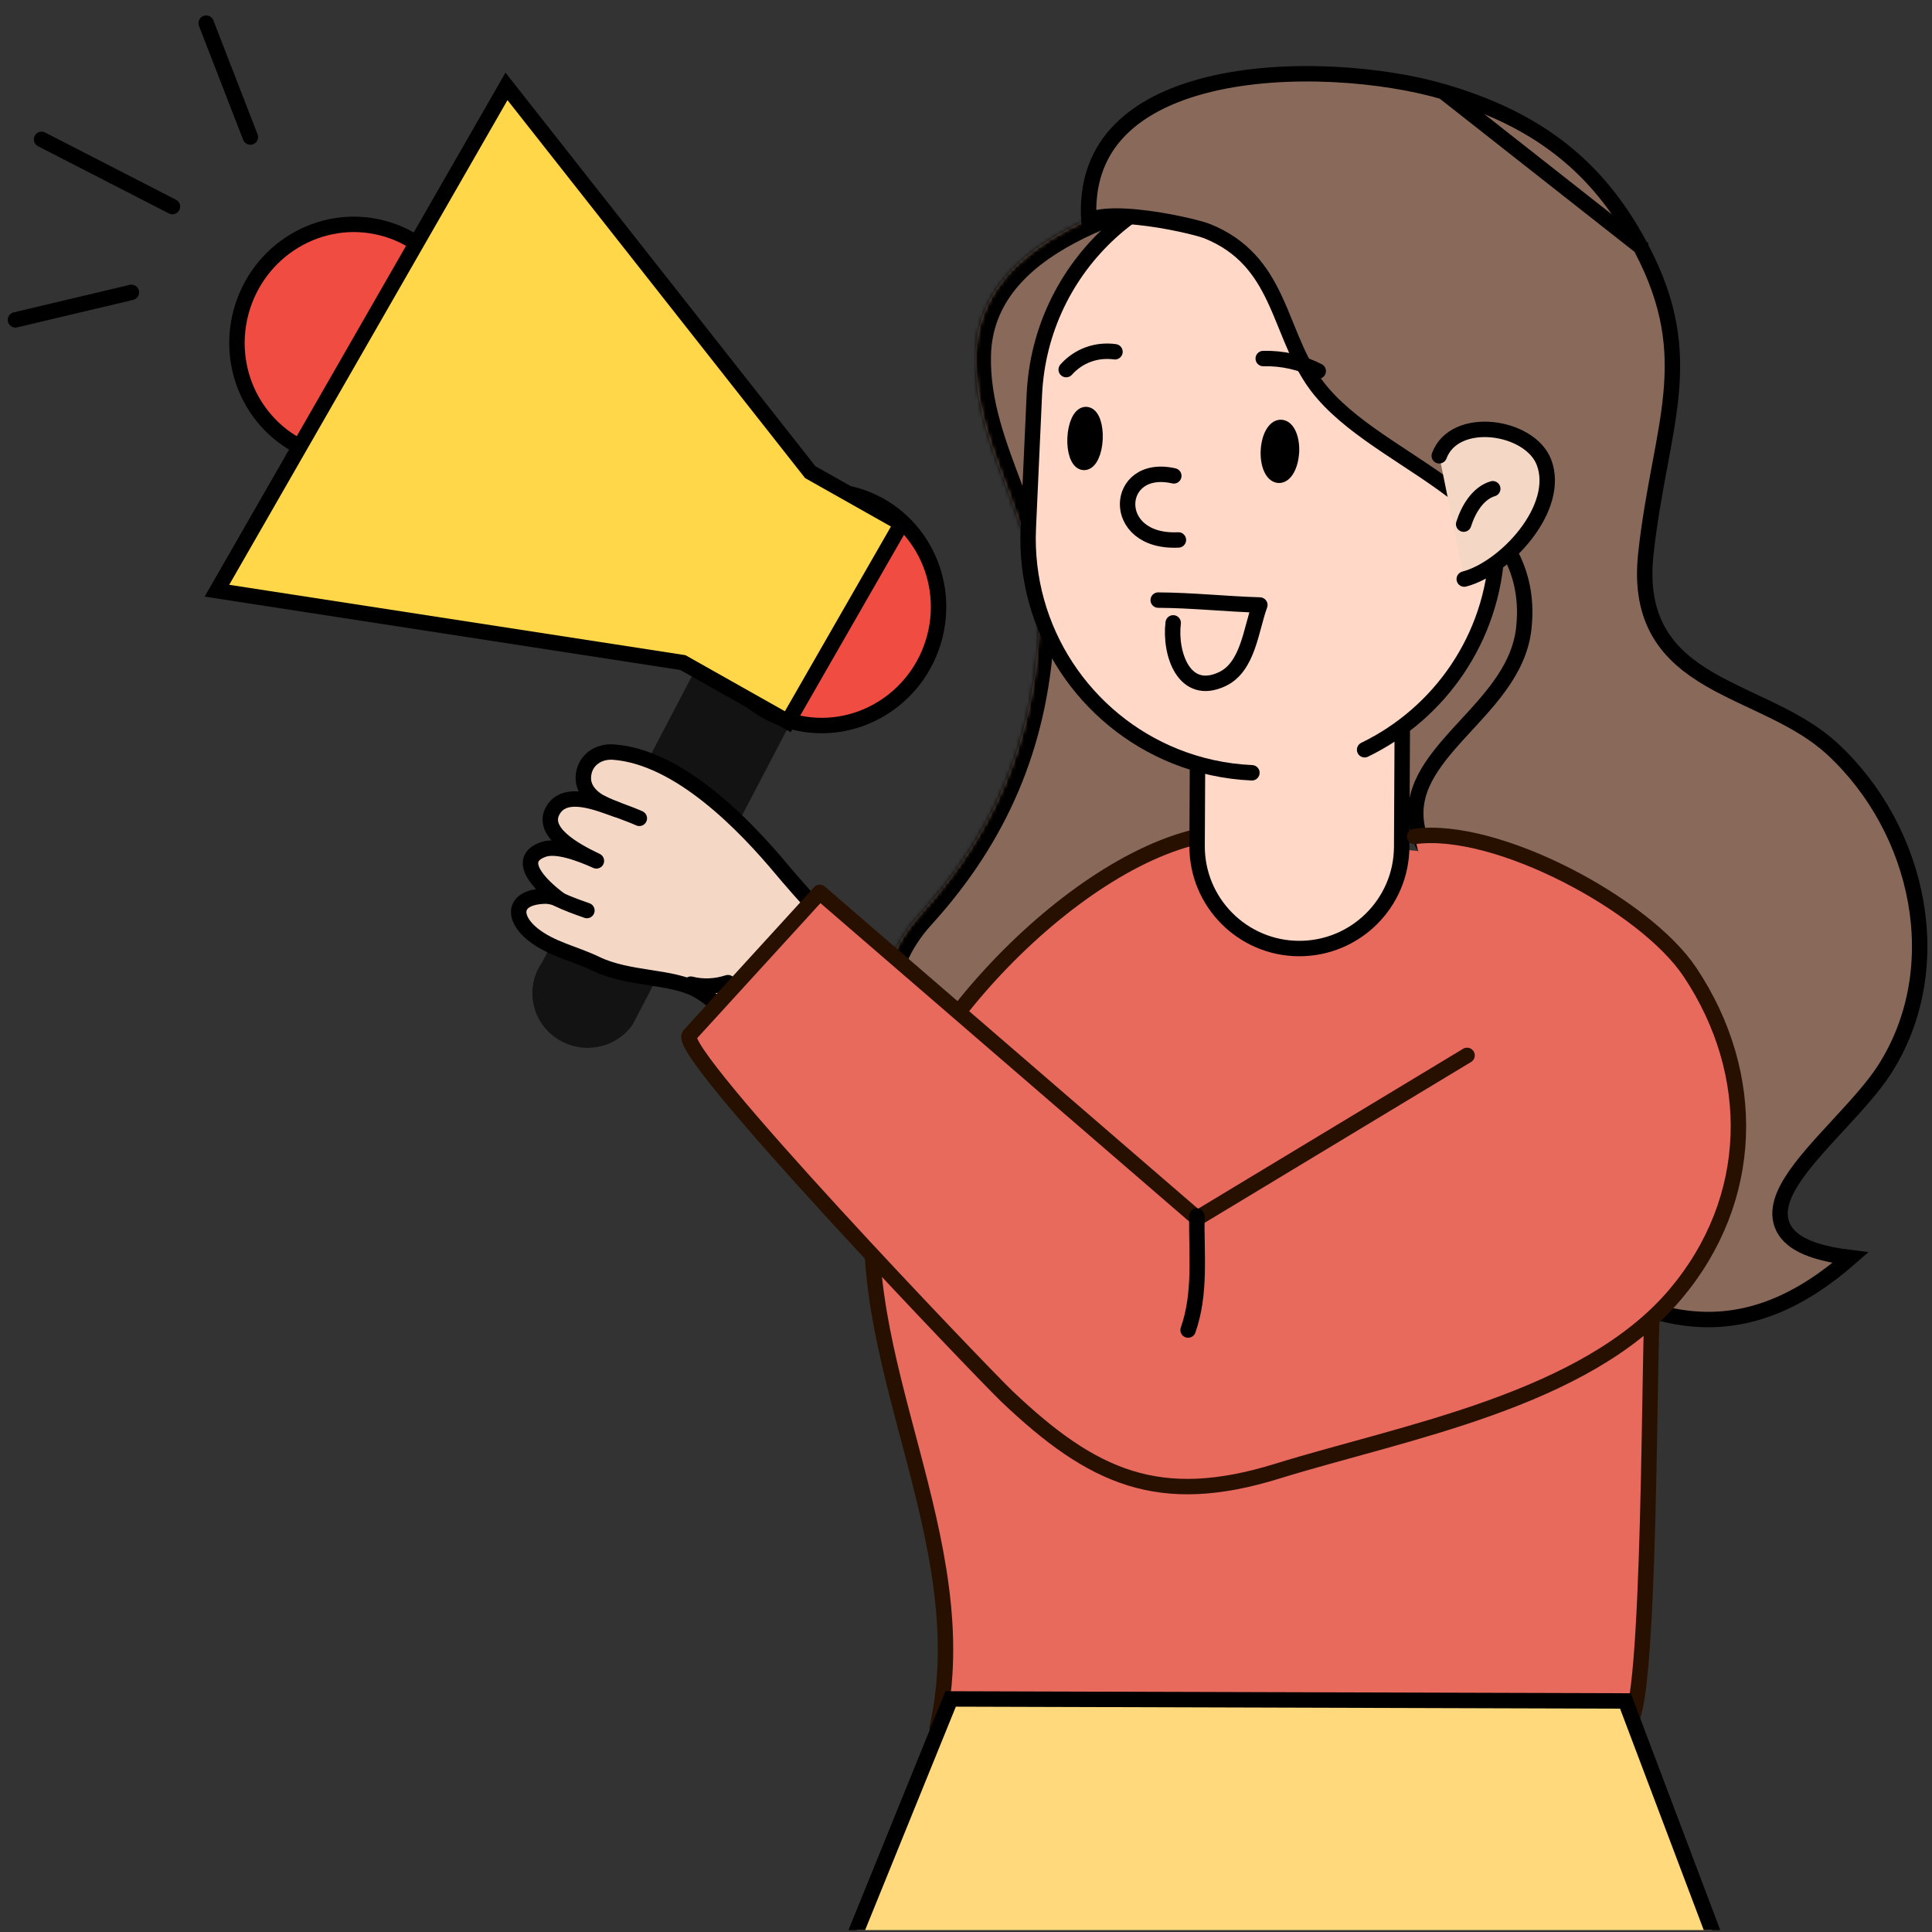 <svg width="501" height="501" viewBox="0 0 501 501" fill="none" xmlns="http://www.w3.org/2000/svg">
<rect x="0" y="0" width="501" height="501" fill="#333333" stroke="none"/>
<g clip-path="url(#clip0_89_62498)">
<path d="M408.701 239.476C338.333 239.395 345.252 125.683 401.374 139.472Z" fill="#896959"/>
<mask id="path-2-inside-1_89_62498" fill="white">
<path d="M318.814 45.849C293.862 51.185 253.75 61.483 252.983 92.016C252.346 117.604 271.064 137.595 269.302 165.044C267.523 192.869 257.519 216.27 238.654 237.028C212.283 265.995 244.97 302.991 277.135 303.04C314.359 303.089 357.328 277.418 368.604 240.798"/>
</mask>
<path d="M318.814 45.849C293.862 51.185 253.75 61.483 252.983 92.016C252.346 117.604 271.064 137.595 269.302 165.044C267.523 192.869 257.519 216.27 238.654 237.028C212.283 265.995 244.97 302.991 277.135 303.04C314.359 303.089 357.328 277.418 368.604 240.798" fill="#896959"/>
<path d="M252.983 92.016L248.984 91.915L248.984 91.916L252.983 92.016ZM269.302 165.044L265.31 164.788L265.31 164.789L269.302 165.044ZM238.654 237.028L241.612 239.721L241.615 239.719L238.654 237.028ZM277.135 303.04L277.129 307.04L277.13 307.04L277.135 303.04ZM317.978 41.937C305.503 44.605 288.737 48.604 274.948 55.953C261.151 63.307 249.42 74.546 248.984 91.915L256.981 92.116C257.312 78.953 266.021 69.776 278.71 63.013C291.407 56.246 307.173 52.429 319.651 49.76L317.978 41.937ZM248.984 91.916C248.643 105.636 253.509 117.794 257.821 129.242C262.213 140.903 266.13 152.021 265.31 164.788L273.294 165.301C274.236 150.618 269.675 138.017 265.308 126.422C260.861 114.616 256.686 103.984 256.981 92.115L248.984 91.916ZM265.31 164.789C263.59 191.696 253.957 214.242 235.694 234.338L241.615 239.719C261.082 218.298 271.456 194.041 273.294 165.299L265.31 164.789ZM235.697 234.335C228.505 242.234 225.18 250.89 225.019 259.481C224.859 268.014 227.823 276.162 232.652 283.152C242.235 297.021 259.634 307.013 277.129 307.04L277.141 299.04C262.471 299.017 247.444 290.486 239.234 278.604C235.168 272.719 232.895 266.183 233.017 259.631C233.139 253.137 235.618 246.306 241.612 239.721L235.697 234.335ZM277.13 307.04C296.609 307.065 317.409 300.383 334.789 289.018C352.166 277.654 366.449 261.39 372.427 241.975L364.781 239.621C359.483 256.827 346.643 271.707 330.411 282.322C314.181 292.935 294.886 299.063 277.14 299.04L277.13 307.04Z" fill="black" mask="url(#path-2-inside-1_89_62498)"/>
<path d="M418.541 225.086C425.688 245.077 434.419 265.574 436.1 287.001C437.504 304.74 431.058 317.746 428.675 335.338C427.484 344.102 428.251 446.717 422.131 446.684C421.935 446.684 243.027 448.055 243.027 448.055C253.929 399.228 219.577 351.788 227.182 305.376C232.975 270.061 280.039 220.696 315.06 216.094" fill="#E86A5D"/>
<path d="M418.541 225.086C425.688 245.077 434.419 265.574 436.1 287.001C437.504 304.74 431.058 317.746 428.675 335.338C427.484 344.102 428.251 446.717 422.131 446.684C421.935 446.684 243.027 448.055 243.027 448.055C253.929 399.228 219.577 351.788 227.182 305.376C232.975 270.061 280.039 220.696 315.06 216.094" stroke="#281000" stroke-width="4" stroke-linecap="round" stroke-linejoin="round"/>
<path d="M310.753 154.538L310.427 219.309C310.345 233.963 322.177 245.893 336.815 245.974C351.47 246.039 363.415 234.224 363.481 219.586L363.807 154.815" fill="#FFD8C7"/>
<path d="M310.753 154.538L310.427 219.309C310.345 233.963 322.177 245.893 336.815 245.974C351.47 246.039 363.415 234.224 363.481 219.586L363.807 154.815" stroke="black" stroke-width="4" stroke-linecap="round" stroke-linejoin="round"/>
<path d="M474.191 580.534L421.496 441.086L246.521 440.564L189.861 580.093" fill="#FFD97B"/>
<path d="M474.191 580.534L421.496 441.086L246.521 440.564L189.861 580.093" stroke="black" stroke-width="4" stroke-miterlimit="10"/>
<path d="M324.64 200.396C317.623 200.086 310.932 198.584 304.747 196.104C281.427 186.753 265.45 163.416 266.658 136.897L268.224 102.382C269.742 68.83 298.187 42.866 331.739 44.384C365.291 45.901 391.255 74.346 389.737 107.898L388.171 142.413C387.126 165.505 373.32 185.007 353.868 194.423" fill="#FFD8C7"/>
<path d="M324.64 200.396C317.623 200.086 310.932 198.584 304.747 196.104C281.427 186.753 265.45 163.416 266.658 136.897L268.224 102.382C269.742 68.83 298.187 42.866 331.739 44.384C365.291 45.901 391.255 74.346 389.737 107.898L388.171 142.413C387.126 165.505 373.32 185.007 353.868 194.423" stroke="black" stroke-width="4" stroke-linecap="round" stroke-linejoin="round"/>
<path d="M283.957 113.821C283.81 117.248 282.521 119.973 281.085 119.924C279.649 119.859 278.621 117.019 278.784 113.592C278.931 110.165 280.22 107.424 281.656 107.489C283.092 107.554 284.12 110.378 283.957 113.821Z" fill="black" stroke="black" stroke-width="4" stroke-linecap="round" stroke-linejoin="round"/>
<path d="M334.889 117.169C334.726 120.596 333.257 123.321 331.625 123.256C329.96 123.174 328.753 120.335 328.916 116.908C329.079 113.481 330.532 110.755 332.196 110.837C333.844 110.918 335.052 113.758 334.905 117.185L334.889 117.169Z" fill="black" stroke="black" stroke-width="4" stroke-linecap="round" stroke-linejoin="round"/>
<path d="M276.483 95.839C279.715 92.233 284.333 90.568 289.131 91.221" stroke="black" stroke-width="4" stroke-linecap="round" stroke-linejoin="round"/>
<path d="M304.388 123.402C288.885 119.861 287.53 140.896 305.579 140.015" stroke="black" stroke-width="4" stroke-linecap="round" stroke-linejoin="round"/>
<path d="M425.436 64.003C424.65 62.523 423.798 61.007 422.868 59.466L422.865 59.461C411.506 40.524 395.781 30.082 374.276 23.764L425.436 64.003ZM425.436 64.003V64.018L425.666 64.455C433.264 78.896 434.45 90.338 433.319 102.246C432.765 108.082 431.655 114.026 430.434 120.562L430.321 121.165C429.061 127.915 427.709 135.257 426.802 143.565C425.844 152.315 427.243 158.958 430.359 164.226C433.457 169.462 438.126 173.125 443.308 176.149C446.82 178.198 450.717 180.03 454.595 181.854C456.368 182.687 458.137 183.519 459.863 184.369C465.463 187.125 470.807 190.152 475.261 194.287C497.823 215.242 505.528 250.942 488.744 277.272C485.819 281.841 481.291 286.766 476.663 291.776L476.451 292.005C471.973 296.854 467.401 301.803 464.573 306.314C463.133 308.61 462.037 310.955 461.7 313.248C461.35 315.624 461.822 317.939 463.474 319.935C465.06 321.853 467.58 323.286 470.949 324.345C473.37 325.105 476.324 325.702 479.868 326.13C467.281 337.136 453.086 344.197 436.152 341.665C428.586 340.53 423.068 338.158 419 334.956C414.938 331.759 412.201 327.64 410.341 322.817C406.695 313.36 406.495 301.469 406.284 289C406.277 288.573 406.27 288.144 406.262 287.716C406.235 286.136 406.226 284.557 406.217 282.978C406.157 272.389 406.097 261.835 400.61 251.544C398.643 247.853 395.665 244.597 392.385 241.593C389.912 239.329 387.179 237.131 384.5 234.977C383.638 234.283 382.781 233.594 381.941 232.909C374.843 227.123 368.946 221.606 367.528 214.757L367.528 214.756C365.554 205.239 371.091 198.046 378.31 190.13C378.931 189.449 379.564 188.762 380.204 188.069C383.182 184.84 386.284 181.476 388.859 177.901C392.011 173.523 394.501 168.663 395.137 163.018L395.137 163.017C397.159 145.028 386.44 134.275 374.067 125.395C370.967 123.17 367.724 121.035 364.521 118.927L364.494 118.909C361.288 116.799 358.123 114.716 355.108 112.556C349.048 108.212 343.757 103.667 340.199 98.262C338.033 94.969 336.411 91.474 334.913 87.897C334.461 86.82 334.017 85.722 333.569 84.619C332.557 82.121 331.532 79.594 330.394 77.205C327.042 70.165 322.455 63.744 313.069 59.956L313.067 59.955C311.946 59.504 309.273 58.784 306.049 58.096C302.772 57.396 298.761 56.695 294.894 56.314C291.079 55.937 287.205 55.85 284.302 56.491C283.644 56.636 282.984 56.83 282.361 57.093C281.785 47.592 284.509 40.401 289.263 34.961C294.876 28.538 303.518 24.33 313.621 21.875C333.845 16.96 359.03 19.289 374.275 23.764L425.436 64.003Z" fill="#896959" stroke="black" stroke-width="4"/>
<path d="M373.224 118.193C377.206 107.488 396.691 110.327 400.363 119.841C404.916 131.673 390.376 147.388 379.703 150.162" fill="#F4D7C4"/>
<path d="M373.224 118.193C377.206 107.488 396.691 110.327 400.363 119.841C404.916 131.673 390.376 147.388 379.703 150.162" stroke="black" stroke-width="4" stroke-linecap="round" stroke-linejoin="round"/>
<path d="M387.094 126.742C383.243 127.885 380.762 132.079 379.555 135.914" stroke="black" stroke-width="4" stroke-linecap="round" stroke-linejoin="round"/>
<path d="M341.841 96.227C337.418 93.959 332.572 92.849 327.578 92.98" stroke="black" stroke-width="4" stroke-linecap="round" stroke-linejoin="round"/>
<path d="M300.343 155.615C309.139 155.663 317.902 156.626 326.698 156.887C324.397 163.105 323.696 172.946 316.94 176.111C306.968 180.795 303.264 169.323 304.227 161.522" stroke="black" stroke-width="4" stroke-linecap="round" stroke-linejoin="round"/>
<path d="M140.641 249.464C136.12 255.829 137.67 264.641 144.133 269.129C150.595 273.633 159.489 272.115 164.026 265.735L209.965 177.937C214.501 171.573 212.935 162.76 206.472 158.273C200.01 153.768 191.116 155.286 186.579 161.651L140.641 249.448V249.464Z" fill="#131313"/>
<path d="M184.424 150.292C180.197 166.595 189.76 183.126 205.769 187.222C221.778 191.318 238.163 181.429 242.39 165.142C246.6 148.839 237.053 132.308 221.044 128.212C205.035 124.116 188.65 134.005 184.44 150.292H184.424Z" fill="#F04C42" stroke="black" stroke-width="4" stroke-miterlimit="10"/>
<path d="M62.438 81.181C58.228 97.468 67.775 114.016 83.784 118.112C99.776 122.208 116.177 112.319 120.404 96.032C124.614 79.745 115.068 63.214 99.058 59.102C83.049 55.005 66.665 64.895 62.438 81.181Z" fill="#F04C42" stroke="black" stroke-width="4" stroke-miterlimit="10"/>
<path d="M233.775 135.785L210.112 122.436L131.339 22.399L56.254 153.181L177.082 171.818L204.286 187.158L233.775 135.785Z" fill="#FFD748" stroke="black" stroke-width="4" stroke-miterlimit="10"/>
<path d="M229.22 250.133C226.038 252.924 204.741 227.874 202.783 225.524C193.057 213.872 176.15 196.296 159.048 195.023C155.278 194.762 151.851 196.965 151.329 200.849C150.66 205.908 155.702 208.487 159.831 209.907C155.359 208.373 146.694 204.603 143.446 210.037C140.068 215.651 148.881 220.481 154.658 223.239C150.317 221.281 144.328 219.078 140.933 220.269C133.557 222.831 139.856 229.359 144.98 233.178C143.773 232.688 142.533 232.346 141.243 232.378C132.757 232.656 132.97 238.122 138.11 242.251C142.924 246.119 149.077 247.294 154.511 249.921C163.062 254.066 174.078 253.006 180.932 256.808C189.059 261.345 198.475 274.792 204.48 282.331C210.143 269.749 219.135 258.995 229.237 250.117L229.22 250.133Z" fill="#F4D7C4" stroke="black" stroke-width="4" stroke-linecap="round" stroke-linejoin="round"/>
<path d="M179.136 255.208C182.22 256.008 185.631 255.845 188.764 254.817Z" fill="white"/>
<path d="M179.136 255.208C182.22 256.008 185.631 255.845 188.764 254.817" stroke="black" stroke-width="4" stroke-linecap="round" stroke-linejoin="round"/>
<path d="M144.622 233.113C147.086 234.304 149.632 235.218 152.194 236.115Z" fill="white"/>
<path d="M144.622 233.113C147.086 234.304 149.632 235.218 152.194 236.115" stroke="black" stroke-width="4" stroke-linecap="round" stroke-linejoin="round"/>
<path d="M155.866 208.144C159.016 209.76 162.54 210.755 165.788 212.207Z" fill="white"/>
<path d="M155.866 208.144C159.016 209.76 162.54 210.755 165.788 212.207" stroke="black" stroke-width="4" stroke-linecap="round" stroke-linejoin="round"/>
<path d="M380.435 273.683L310.458 315.918L212.592 231.417C212.592 231.417 178.795 268.429 178.779 268.445C174.878 272.737 255.25 356.52 261.06 362.052C283.368 383.283 300.634 390.97 331.2 381.504C363.953 371.354 411.066 363.26 434.435 335.647C455.242 311.038 455.879 278.563 438.238 252.093C426.602 234.631 387.991 213.988 366.825 216.909" fill="#E86A5D"/>
<path d="M380.435 273.683L310.458 315.918L212.592 231.417C212.592 231.417 178.795 268.429 178.779 268.445C174.878 272.737 255.25 356.52 261.06 362.052C283.368 383.283 300.634 390.97 331.2 381.504C363.953 371.354 411.066 363.26 434.435 335.647C455.242 311.038 455.879 278.563 438.238 252.093C426.602 234.631 387.991 213.988 366.825 216.909" stroke="#281000" stroke-width="4" stroke-linecap="round" stroke-linejoin="round"/>
<path d="M310.361 315.346C310.231 325.399 311.438 335.386 308.093 344.9" stroke="black" stroke-width="4" stroke-linecap="round" stroke-linejoin="round"/>
<path d="M10.772 36.14L44.716 53.569" stroke="black" stroke-width="4" stroke-linecap="round" stroke-linejoin="round"/>
<path d="M53.464 6L64.921 35.538" stroke="black" stroke-width="4" stroke-linecap="round" stroke-linejoin="round"/>
<path d="M4 82.947L34.076 75.815" stroke="black" stroke-width="4" stroke-linecap="round" stroke-linejoin="round"/>
</g>
<defs>
<clipPath id="clip0_89_62498">
<rect width="500" height="500" fill="white" transform="translate(0.5 0.5)"/>
</clipPath>
</defs>
</svg>
